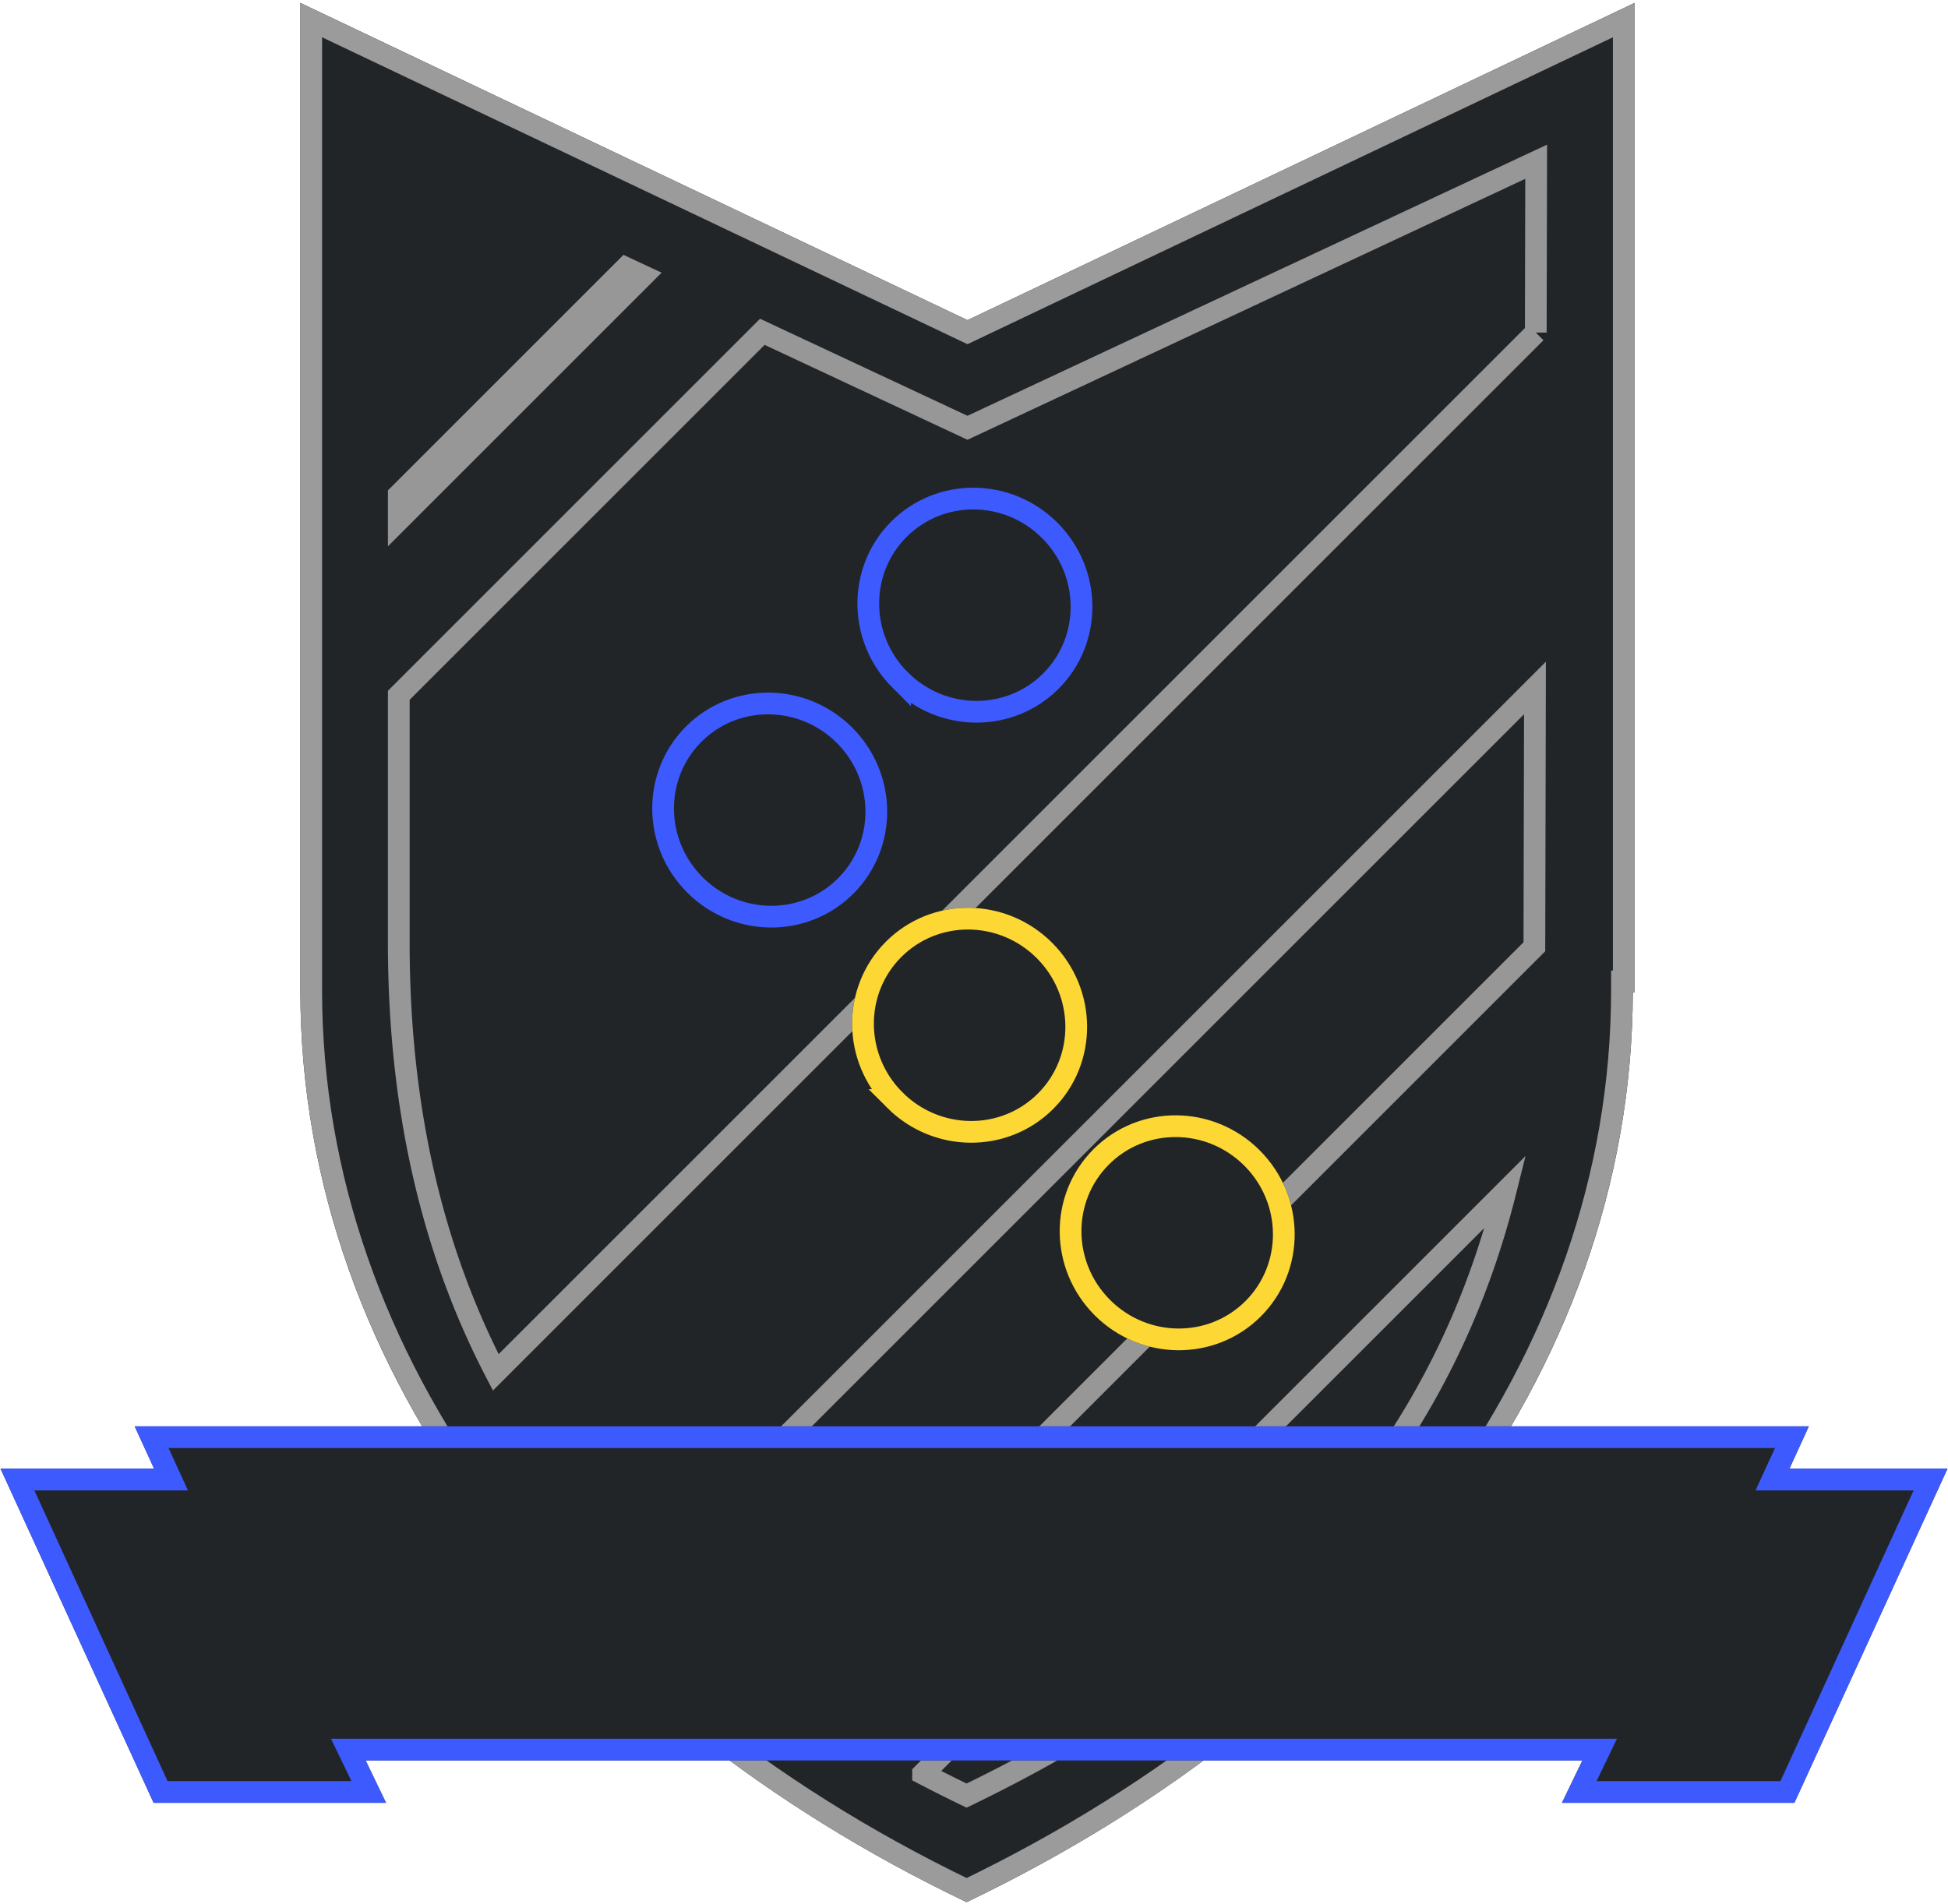 <svg width="269" height="263" xmlns="http://www.w3.org/2000/svg" xmlns:xlink="http://www.w3.org/1999/xlink">
  <defs>
    <path d="M41.476 137.045c.115 52.853 36.782 99.258 92 125.673 55.218-26.415 91.885-72.82 92-125.673h.25V.4l-92.125 43.816L41.476.4v136.644z" id="a"/>
    <path id="b" d="M247.1 202.85h21.827L247.788 249h-32.096l2.82-5.85H50.488l2.82 5.85H21.212L.073 202.85H21.28L18.6 197h231.18l-2.68 5.85z"/>
    <path d="M127.958 172.048c-9.021 0-16.335-7.213-16.335-16.111s7.314-16.11 16.335-16.11c9.022 0 16.336 7.212 16.336 16.11s-7.314 16.111-16.336 16.111zm40.537 0c-9.022 0-16.335-7.213-16.335-16.111s7.313-16.11 16.335-16.11c9.022 0 16.335 7.212 16.335 16.11s-7.313 16.111-16.335 16.111z" id="c"/>
    <path d="M120.444 133.868c-9.021 0-16.335-7.213-16.335-16.11 0-8.898 7.314-16.112 16.335-16.112 9.022 0 16.335 7.214 16.335 16.111 0 8.898-7.313 16.111-16.335 16.111zm.026-40.048c-9.022 0-16.336-7.213-16.336-16.11 0-8.898 7.314-16.111 16.336-16.111 9.021 0 16.335 7.213 16.335 16.11 0 8.898-7.314 16.111-16.335 16.111z" id="d"/>
  </defs>
  <g fill="none" fill-rule="evenodd">
    <use fill="#222528" xlink:href="#a"/>
    <path stroke="#9B9B9B" stroke-width="3" d="M42.976 136.918v.123c.11 50.71 34.615 97.05 90.5 124.013 55.885-26.962 90.39-73.302 90.5-124.013l.003-1.496h.248V2.775L133.6 45.878 42.976 2.775v134.143z"/>
    <path d="M88.785 38.114l-2.371-1.11-31.346 31.347v3.48l33.717-33.717zm97.69 169.806c10.283-12.786 17.387-27.211 21.418-43.363l-80.427 80.427a210.194 210.194 0 0 0 6.01 3.018c13.186-6.361 24.64-13.522 34.41-21.494l18.589-18.588zm25.408-77.157v-.248l.082-35.495L89.284 217.7c5.76 5.741 12.27 11.112 19.543 16.118l103.056-103.055zm.193-84.832l.054-23.592L133.6 59.085l-28.33-13.256-50.203 50.203v34.483c.048 22.24 4.465 41.86 13.392 59.032L212.076 45.93z" stroke="#979797" stroke-width="3"/>
    <use fill="#222528" xlink:href="#b"/>
    <path stroke="#3D5AFE" stroke-width="3" d="M247.443 198.5H20.937l2.68 5.85H2.41l19.765 43.15H50.92l-2.82-5.85h172.8l-2.82 5.85h28.745l19.765-43.15h-21.827l2.68-5.85z"/>
    <g transform="rotate(45 148.227 155.937)">
      <use fill="#222528" xlink:href="#c"/>
      <path stroke="#FDD835" stroke-width="3" d="M127.958 170.548c8.198 0 14.836-6.546 14.836-14.611 0-8.065-6.638-14.61-14.836-14.61-8.197 0-14.835 6.545-14.835 14.61s6.638 14.611 14.835 14.611zm40.537 0c8.198 0 14.835-6.546 14.835-14.611 0-8.065-6.637-14.61-14.835-14.61s-14.835 6.545-14.835 14.61 6.637 14.611 14.835 14.611z"/>
    </g>
    <g transform="rotate(45 120.457 97.733)">
      <use fill="#222528" xlink:href="#d"/>
      <path stroke="#3D5AFE" stroke-width="3" d="M120.444 132.368c8.198 0 14.835-6.546 14.835-14.61 0-8.065-6.637-14.612-14.835-14.612s-14.835 6.547-14.835 14.611c0 8.065 6.637 14.611 14.835 14.611zm.026-40.048c8.197 0 14.835-6.546 14.835-14.61 0-8.065-6.638-14.611-14.835-14.611-8.198 0-14.836 6.546-14.836 14.61 0 8.065 6.638 14.611 14.836 14.611z"/>
    </g>
  </g>
</svg>
